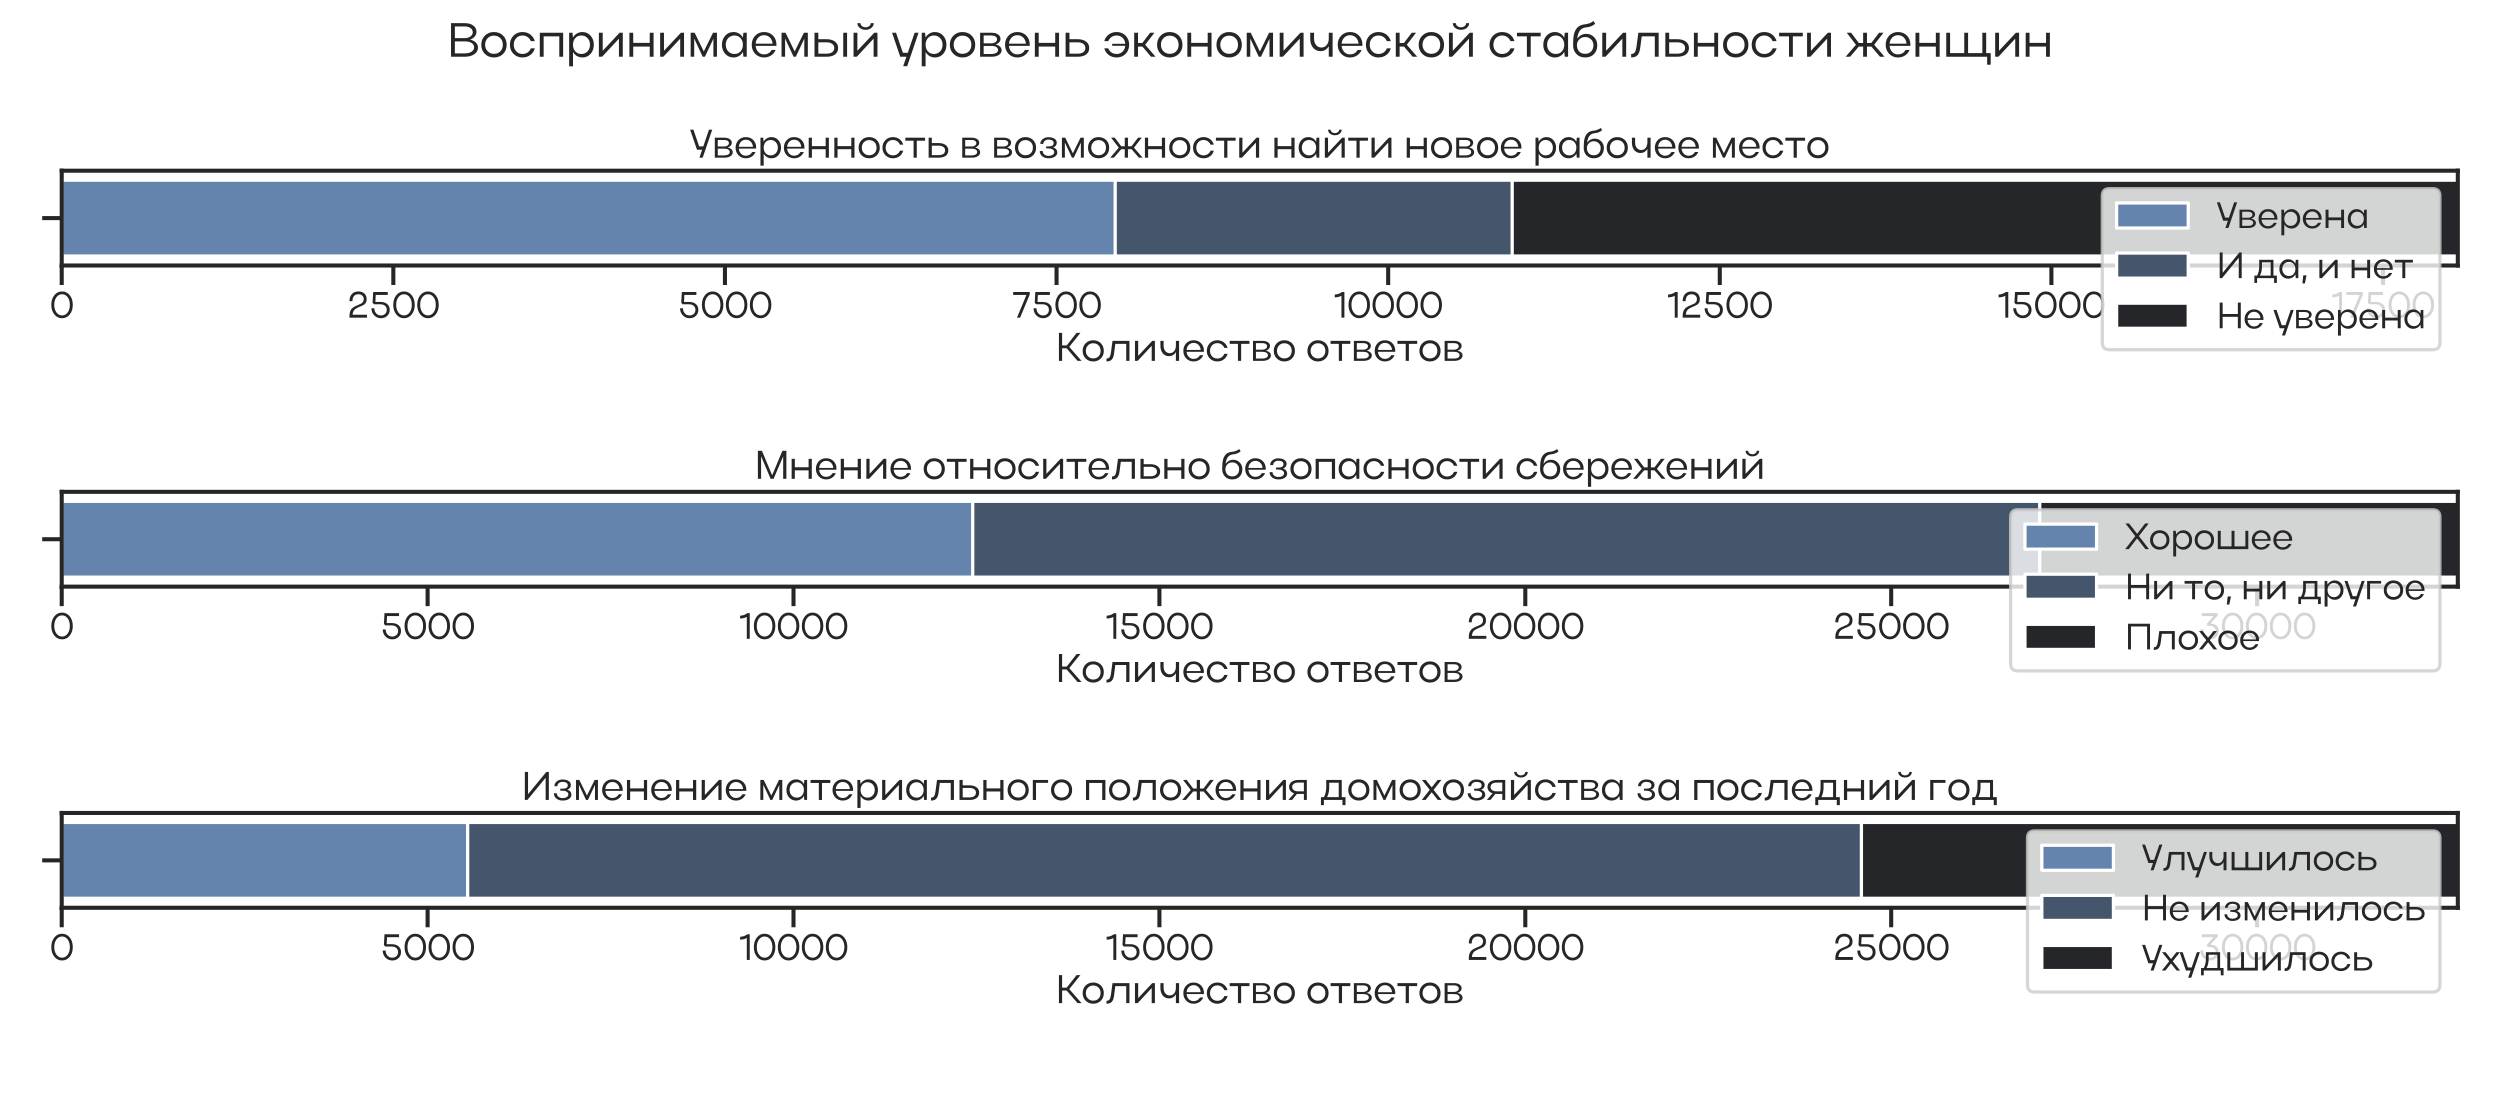 <?xml version="1.0" encoding="utf-8" standalone="no"?>
<!DOCTYPE svg PUBLIC "-//W3C//DTD SVG 1.1//EN"
  "http://www.w3.org/Graphics/SVG/1.1/DTD/svg11.dtd">
<svg xmlns:xlink="http://www.w3.org/1999/xlink" width="1152pt" height="504pt" viewBox="0 0 1152 504" xmlns="http://www.w3.org/2000/svg" version="1.1">
 <defs>
  <style type="text/css">*{stroke-linejoin: round; stroke-linecap: butt}</style>
 </defs>
 <g id="figure_1">
  <g id="patch_1">
   <path d="M 0 504 
L 1152 504 
L 1152 0 
L 0 0 
z
" style="fill: #ffffff"/>
  </g>
  <g id="axes_1">
   <g id="patch_2">
    <path d="M 28.44 122.333 
L 1132.56 122.333 
L 1132.56 78.665 
L 28.44 78.665 
z
" style="fill: #ffffff"/>
   </g>
   <g id="matplotlib.axis_1">
    <g id="xtick_1">
     <g id="line2d_1">
      <defs>
       <path id="m70733edd16" d="M 0 0 
L 0 9 
" style="stroke: #262626; stroke-width: 1.875"/>
      </defs>
      <g>
       <use xlink:href="#m70733edd16" x="28.44" y="122.333" style="fill: #262626; stroke: #262626; stroke-width: 1.875"/>
      </g>
     </g>
     <g id="text_1">
      <!-- 0 -->
      <g style="fill: #262626" transform="translate(22.913 146.383) scale(0.165 -0.165)">
       <defs>
        <path id="Actay-Regular-30" d="M 275 2234 
Q 275 3245 803 3910 
Q 1331 4576 2144 4576 
Q 2963 4576 3494 3923 
Q 4026 3270 4026 2234 
Q 4026 1210 3494 557 
Q 2963 -96 2144 -96 
Q 1338 -96 806 569 
Q 275 1235 275 2234 
z
M 787 2240 
Q 787 1440 1171 915 
Q 1555 390 2150 390 
Q 2746 390 3130 912 
Q 3514 1434 3514 2240 
Q 3514 3053 3133 3571 
Q 2752 4090 2150 4090 
Q 1549 4090 1168 3568 
Q 787 3046 787 2240 
z
" transform="scale(0.016)"/>
       </defs>
       <use xlink:href="#Actay-Regular-30"/>
      </g>
     </g>
    </g>
    <g id="xtick_2">
     <g id="line2d_2">
      <g>
       <use xlink:href="#m70733edd16" x="181.247" y="122.333" style="fill: #262626; stroke: #262626; stroke-width: 1.875"/>
      </g>
     </g>
     <g id="text_2">
      <!-- 2500 -->
      <g style="fill: #262626" transform="translate(159.904 146.383) scale(0.165 -0.165)">
       <defs>
        <path id="Actay-Regular-32" d="M 1971 4576 
Q 2637 4576 3033 4211 
Q 3430 3846 3430 3200 
Q 3430 2867 3299 2633 
Q 3168 2400 2957 2262 
Q 2746 2125 2486 2019 
Q 2227 1914 1968 1802 
Q 1709 1690 1491 1542 
Q 1274 1395 1130 1132 
Q 986 870 973 512 
L 3488 512 
L 3488 0 
L 429 0 
L 429 339 
Q 429 806 566 1145 
Q 704 1485 925 1670 
Q 1146 1856 1411 1990 
Q 1677 2125 1939 2224 
Q 2202 2323 2422 2435 
Q 2643 2547 2780 2745 
Q 2918 2944 2918 3226 
Q 2918 3629 2659 3859 
Q 2400 4090 1971 4090 
Q 1485 4090 1213 3776 
Q 941 3462 941 2874 
L 429 2874 
Q 429 3667 848 4121 
Q 1267 4576 1971 4576 
z
" transform="scale(0.016)"/>
        <path id="Actay-Regular-35" d="M 2086 -96 
Q 1395 -96 912 406 
Q 429 909 429 1638 
L 941 1638 
Q 941 1094 1267 742 
Q 1594 390 2086 390 
Q 2541 390 2825 662 
Q 3110 934 3110 1370 
Q 3110 1818 2803 2077 
Q 2496 2336 1971 2336 
L 870 2336 
L 634 2605 
L 736 4480 
L 3277 4480 
L 3277 3968 
L 1184 3968 
L 1120 2746 
L 2022 2746 
Q 2758 2746 3190 2371 
Q 3622 1997 3622 1370 
Q 3622 736 3187 320 
Q 2752 -96 2086 -96 
z
" transform="scale(0.016)"/>
       </defs>
       <use xlink:href="#Actay-Regular-32"/>
       <use xlink:href="#Actay-Regular-35" x="61.3"/>
       <use xlink:href="#Actay-Regular-30" x="124.7"/>
       <use xlink:href="#Actay-Regular-30" x="191.7"/>
      </g>
     </g>
    </g>
    <g id="xtick_3">
     <g id="line2d_3">
      <g>
       <use xlink:href="#m70733edd16" x="334.053" y="122.333" style="fill: #262626; stroke: #262626; stroke-width: 1.875"/>
      </g>
     </g>
     <g id="text_3">
      <!-- 5000 -->
      <g style="fill: #262626" transform="translate(312.24 146.383) scale(0.165 -0.165)">
       <use xlink:href="#Actay-Regular-35"/>
       <use xlink:href="#Actay-Regular-30" x="63.4"/>
       <use xlink:href="#Actay-Regular-30" x="130.4"/>
       <use xlink:href="#Actay-Regular-30" x="197.4"/>
      </g>
     </g>
    </g>
    <g id="xtick_4">
     <g id="line2d_4">
      <g>
       <use xlink:href="#m70733edd16" x="486.86" y="122.333" style="fill: #262626; stroke: #262626; stroke-width: 1.875"/>
      </g>
     </g>
     <g id="text_4">
      <!-- 7500 -->
      <g style="fill: #262626" transform="translate(466.02 146.383) scale(0.165 -0.165)">
       <defs>
        <path id="Actay-Regular-37" d="M 2637 3968 
L 320 3968 
L 320 4480 
L 3213 4480 
L 3213 4051 
L 1530 0 
L 986 0 
L 2637 3968 
z
" transform="scale(0.016)"/>
       </defs>
       <use xlink:href="#Actay-Regular-37"/>
       <use xlink:href="#Actay-Regular-35" x="55.2"/>
       <use xlink:href="#Actay-Regular-30" x="118.6"/>
       <use xlink:href="#Actay-Regular-30" x="185.6"/>
      </g>
     </g>
    </g>
    <g id="xtick_5">
     <g id="line2d_5">
      <g>
       <use xlink:href="#m70733edd16" x="639.667" y="122.333" style="fill: #262626; stroke: #262626; stroke-width: 1.875"/>
      </g>
     </g>
     <g id="text_5">
      <!-- 10000 -->
      <g style="fill: #262626" transform="translate(614.446 146.383) scale(0.165 -0.165)">
       <defs>
        <path id="Actay-Regular-31" d="M 230 3539 
L 230 4038 
Q 941 4058 1491 4480 
L 1914 4480 
L 1914 0 
L 1402 0 
L 1402 3821 
Q 928 3558 230 3539 
z
" transform="scale(0.016)"/>
       </defs>
       <use xlink:href="#Actay-Regular-31"/>
       <use xlink:href="#Actay-Regular-30" x="37.7"/>
       <use xlink:href="#Actay-Regular-30" x="104.7"/>
       <use xlink:href="#Actay-Regular-30" x="171.7"/>
       <use xlink:href="#Actay-Regular-30" x="238.7"/>
      </g>
     </g>
    </g>
    <g id="xtick_6">
     <g id="line2d_6">
      <g>
       <use xlink:href="#m70733edd16" x="792.473" y="122.333" style="fill: #262626; stroke: #262626; stroke-width: 1.875"/>
      </g>
     </g>
     <g id="text_6">
      <!-- 12500 -->
      <g style="fill: #262626" transform="translate(768.02 146.383) scale(0.165 -0.165)">
       <use xlink:href="#Actay-Regular-31"/>
       <use xlink:href="#Actay-Regular-32" x="37.7"/>
       <use xlink:href="#Actay-Regular-35" x="99"/>
       <use xlink:href="#Actay-Regular-30" x="162.4"/>
       <use xlink:href="#Actay-Regular-30" x="229.4"/>
      </g>
     </g>
    </g>
    <g id="xtick_7">
     <g id="line2d_7">
      <g>
       <use xlink:href="#m70733edd16" x="945.28" y="122.333" style="fill: #262626; stroke: #262626; stroke-width: 1.875"/>
      </g>
     </g>
     <g id="text_7">
      <!-- 15000 -->
      <g style="fill: #262626" transform="translate(920.356 146.383) scale(0.165 -0.165)">
       <use xlink:href="#Actay-Regular-31"/>
       <use xlink:href="#Actay-Regular-35" x="37.7"/>
       <use xlink:href="#Actay-Regular-30" x="101.1"/>
       <use xlink:href="#Actay-Regular-30" x="168.1"/>
       <use xlink:href="#Actay-Regular-30" x="235.1"/>
      </g>
     </g>
    </g>
    <g id="xtick_8">
     <g id="line2d_8">
      <g>
       <use xlink:href="#m70733edd16" x="1098.087" y="122.333" style="fill: #262626; stroke: #262626; stroke-width: 1.875"/>
      </g>
     </g>
     <g id="text_8">
      <!-- 17500 -->
      <g style="fill: #262626" transform="translate(1074.136 146.383) scale(0.165 -0.165)">
       <use xlink:href="#Actay-Regular-31"/>
       <use xlink:href="#Actay-Regular-37" x="37.7"/>
       <use xlink:href="#Actay-Regular-35" x="92.9"/>
       <use xlink:href="#Actay-Regular-30" x="156.3"/>
       <use xlink:href="#Actay-Regular-30" x="223.3"/>
      </g>
     </g>
    </g>
    <g id="text_9">
     <!-- Количество ответов -->
     <g style="fill: #262626" transform="translate(486.532 166.283) scale(0.18 -0.18)">
      <defs>
       <path id="Actay-Regular-41a" d="M 1005 2010 
L 1005 0 
L 493 0 
L 493 4480 
L 1005 4480 
L 1005 2470 
L 1734 2470 
L 3322 4480 
L 3936 4480 
L 2144 2240 
L 4109 0 
L 3475 0 
L 1728 2010 
L 1005 2010 
z
" transform="scale(0.016)"/>
       <path id="Actay-Regular-43e" d="M 275 1594 
Q 275 2330 755 2813 
Q 1235 3296 1958 3296 
Q 2701 3296 3181 2822 
Q 3661 2349 3661 1594 
Q 3661 851 3181 377 
Q 2701 -96 1958 -96 
Q 1235 -96 755 387 
Q 275 870 275 1594 
z
M 787 1600 
Q 787 1082 1123 736 
Q 1459 390 1958 390 
Q 2490 390 2819 723 
Q 3149 1056 3149 1600 
Q 3149 2144 2819 2480 
Q 2490 2816 1958 2816 
Q 1453 2816 1120 2470 
Q 787 2125 787 1600 
z
" transform="scale(0.016)"/>
       <path id="Actay-Regular-43b" d="M 986 1338 
L 1235 3200 
L 3942 3200 
L 3942 0 
L 3430 0 
L 3430 2720 
L 1683 2720 
L 1498 1299 
Q 1414 538 1132 221 
Q 851 -96 275 -96 
L 275 371 
Q 602 371 758 588 
Q 915 806 986 1338 
z
" transform="scale(0.016)"/>
       <path id="Actay-Regular-438" d="M 3680 0 
L 3168 0 
L 3168 2413 
L 922 0 
L 493 0 
L 493 3200 
L 1005 3200 
L 1005 800 
L 3258 3200 
L 3680 3200 
L 3680 0 
z
" transform="scale(0.016)"/>
       <path id="Actay-Regular-447" d="M 2970 2432 
L 2970 3200 
L 3482 3200 
L 3482 0 
L 2970 0 
L 2970 1408 
Q 2586 749 1869 749 
Q 1254 749 873 1209 
Q 493 1670 493 2432 
L 493 3200 
L 1005 3200 
L 1005 2432 
Q 1005 1894 1277 1561 
Q 1549 1229 1990 1229 
Q 2419 1229 2694 1565 
Q 2970 1901 2970 2432 
z
" transform="scale(0.016)"/>
       <path id="Actay-Regular-435" d="M 3565 1453 
L 794 1453 
Q 838 954 1148 634 
Q 1459 314 1914 314 
Q 2592 314 2938 909 
L 3462 909 
Q 3264 442 2854 173 
Q 2445 -96 1914 -96 
Q 1210 -96 742 387 
Q 275 870 275 1594 
Q 275 2330 739 2813 
Q 1203 3296 1914 3296 
Q 2643 3296 3107 2822 
Q 3571 2349 3571 1594 
Q 3571 1574 3568 1526 
Q 3565 1478 3565 1453 
z
M 794 1747 
L 3053 1747 
Q 3008 2253 2697 2563 
Q 2387 2874 1914 2874 
Q 1459 2874 1148 2560 
Q 838 2246 794 1747 
z
" transform="scale(0.016)"/>
       <path id="Actay-Regular-441" d="M 1116 2483 
Q 787 2131 787 1600 
Q 787 1069 1116 720 
Q 1446 371 1952 371 
Q 2349 371 2646 576 
Q 2944 781 3072 1126 
L 3603 1126 
Q 3443 570 3001 237 
Q 2560 -96 1952 -96 
Q 1235 -96 755 387 
Q 275 870 275 1594 
Q 275 2330 752 2813 
Q 1229 3296 1952 3296 
Q 2554 3296 2995 2966 
Q 3437 2637 3597 2080 
L 3066 2080 
Q 2931 2419 2633 2627 
Q 2336 2835 1952 2835 
Q 1446 2835 1116 2483 
z
" transform="scale(0.016)"/>
       <path id="Actay-Regular-442" d="M 1485 0 
L 1485 2720 
L 166 2720 
L 166 3200 
L 3322 3200 
L 3322 2720 
L 1997 2720 
L 1997 0 
L 1485 0 
z
" transform="scale(0.016)"/>
       <path id="Actay-Regular-432" d="M 493 0 
L 493 3200 
L 2016 3200 
Q 2554 3200 2883 2973 
Q 3213 2746 3213 2381 
Q 3213 2131 3037 1932 
Q 2861 1734 2566 1632 
Q 2938 1549 3149 1350 
Q 3360 1152 3360 864 
Q 3360 480 2989 240 
Q 2618 0 2016 0 
L 493 0 
z
M 2752 2323 
Q 2752 2560 2550 2697 
Q 2349 2835 2016 2835 
L 966 2835 
L 966 1792 
L 2016 1792 
Q 2323 1792 2537 1945 
Q 2752 2099 2752 2323 
z
M 2886 902 
Q 2886 1152 2652 1299 
Q 2419 1446 2016 1446 
L 966 1446 
L 966 371 
L 2016 371 
Q 2413 371 2649 515 
Q 2886 659 2886 902 
z
" transform="scale(0.016)"/>
       <path id="Actay-Regular-20" transform="scale(0.016)"/>
      </defs>
      <use xlink:href="#Actay-Regular-41a"/>
      <use xlink:href="#Actay-Regular-43e" x="64.2"/>
      <use xlink:href="#Actay-Regular-43b" x="125.3"/>
      <use xlink:href="#Actay-Regular-438" x="194.7"/>
      <use xlink:href="#Actay-Regular-447" x="259.8"/>
      <use xlink:href="#Actay-Regular-435" x="322"/>
      <use xlink:href="#Actay-Regular-441" x="382.1"/>
      <use xlink:href="#Actay-Regular-442" x="442.4"/>
      <use xlink:href="#Actay-Regular-432" x="496.8"/>
      <use xlink:href="#Actay-Regular-43e" x="553.5"/>
      <use xlink:href="#Actay-Regular-20" x="614.6"/>
      <use xlink:href="#Actay-Regular-43e" x="639.6"/>
      <use xlink:href="#Actay-Regular-442" x="700.7"/>
      <use xlink:href="#Actay-Regular-432" x="755.1"/>
      <use xlink:href="#Actay-Regular-435" x="811.8"/>
      <use xlink:href="#Actay-Regular-442" x="871.9"/>
      <use xlink:href="#Actay-Regular-43e" x="926.3"/>
      <use xlink:href="#Actay-Regular-432" x="987.4"/>
     </g>
    </g>
   </g>
   <g id="matplotlib.axis_2">
    <g id="ytick_1">
     <g id="line2d_9">
      <defs>
       <path id="m40ba78c144" d="M 0 0 
L -9 0 
" style="stroke: #262626; stroke-width: 1.875"/>
      </defs>
      <g>
       <use xlink:href="#m40ba78c144" x="28.44" y="100.499" style="fill: #262626; stroke: #262626; stroke-width: 1.875"/>
      </g>
     </g>
    </g>
   </g>
   <g id="patch_3">
    <path d="M 28.44 83.032 
L 1132.56 83.032 
L 1132.56 117.966 
L 28.44 117.966 
z
" clip-path="url(#p8e78495fcd)" style="fill: #252629; stroke: #ffffff; stroke-width: 1.5; stroke-linejoin: miter"/>
   </g>
   <g id="patch_4">
    <path d="M 28.44 100.499 
L 28.44 100.499 
L 28.44 100.499 
L 28.44 100.499 
z
" clip-path="url(#p8e78495fcd)" style="fill: #252629; stroke: #ffffff; stroke-width: 1.5; stroke-linejoin: miter"/>
   </g>
   <g id="patch_5">
    <path d="M 28.44 83.032 
L 696.816 83.032 
L 696.816 117.966 
L 28.44 117.966 
z
" clip-path="url(#p8e78495fcd)" style="fill: #45556b; stroke: #ffffff; stroke-width: 1.5; stroke-linejoin: miter"/>
   </g>
   <g id="patch_6">
    <path d="M 28.44 100.499 
L 28.44 100.499 
L 28.44 100.499 
L 28.44 100.499 
z
" clip-path="url(#p8e78495fcd)" style="fill: #45556b; stroke: #ffffff; stroke-width: 1.5; stroke-linejoin: miter"/>
   </g>
   <g id="patch_7">
    <path d="M 28.44 83.032 
L 513.876 83.032 
L 513.876 117.966 
L 28.44 117.966 
z
" clip-path="url(#p8e78495fcd)" style="fill: #6584ad; stroke: #ffffff; stroke-width: 1.5; stroke-linejoin: miter"/>
   </g>
   <g id="patch_8">
    <path d="M 28.44 100.499 
L 28.44 100.499 
L 28.44 100.499 
L 28.44 100.499 
z
" clip-path="url(#p8e78495fcd)" style="fill: #6584ad; stroke: #ffffff; stroke-width: 1.5; stroke-linejoin: miter"/>
   </g>
   <g id="line2d_10">
    <path clip-path="url(#p8e78495fcd)" style="fill: none; stroke: #424242; stroke-width: 3.375; stroke-linecap: round"/>
   </g>
   <g id="line2d_11">
    <path clip-path="url(#p8e78495fcd)" style="fill: none; stroke: #424242; stroke-width: 3.375; stroke-linecap: round"/>
   </g>
   <g id="line2d_12">
    <path clip-path="url(#p8e78495fcd)" style="fill: none; stroke: #424242; stroke-width: 3.375; stroke-linecap: round"/>
   </g>
   <g id="patch_9">
    <path d="M 28.44 122.333 
L 28.44 78.665 
" style="fill: none; stroke: #262626; stroke-width: 1.875; stroke-linejoin: miter; stroke-linecap: square"/>
   </g>
   <g id="patch_10">
    <path d="M 1132.56 122.333 
L 1132.56 78.665 
" style="fill: none; stroke: #262626; stroke-width: 1.875; stroke-linejoin: miter; stroke-linecap: square"/>
   </g>
   <g id="patch_11">
    <path d="M 28.44 122.333 
L 1132.56 122.333 
" style="fill: none; stroke: #262626; stroke-width: 1.875; stroke-linejoin: miter; stroke-linecap: square"/>
   </g>
   <g id="patch_12">
    <path d="M 28.44 78.665 
L 1132.56 78.665 
" style="fill: none; stroke: #262626; stroke-width: 1.875; stroke-linejoin: miter; stroke-linecap: square"/>
   </g>
   <g id="text_10">
    <!-- Уверенность в возможности найти новое рабочее место -->
    <g style="fill: #262626" transform="translate(318.008 72.665) scale(0.18 -0.18)">
     <defs>
      <path id="Actay-Regular-423" d="M 2010 0 
L 1485 0 
L 1920 1274 
L 1101 1274 
L 0 4480 
L 531 4480 
L 1440 1811 
L 2106 1811 
L 3014 4480 
L 3539 4480 
L 2010 0 
z
" transform="scale(0.016)"/>
      <path id="Actay-Regular-440" d="M 499 3200 
L 941 3200 
L 1005 2566 
Q 1210 2912 1539 3104 
Q 1869 3296 2266 3296 
Q 2918 3296 3353 2813 
Q 3789 2330 3789 1606 
Q 3789 870 3357 387 
Q 2925 -96 2266 -96 
Q 1869 -96 1539 96 
Q 1210 288 1011 634 
L 1011 -1280 
L 499 -1280 
L 499 3200 
z
M 2950 716 
Q 3277 1062 3277 1600 
Q 3277 2138 2950 2486 
Q 2624 2835 2131 2835 
Q 1632 2835 1321 2492 
Q 1011 2150 1011 1600 
Q 1011 1056 1324 713 
Q 1638 371 2131 371 
Q 2624 371 2950 716 
z
" transform="scale(0.016)"/>
      <path id="Actay-Regular-43d" d="M 493 0 
L 493 3200 
L 1005 3200 
L 1005 1850 
L 3206 1850 
L 3206 3200 
L 3718 3200 
L 3718 0 
L 3206 0 
L 3206 1357 
L 1005 1357 
L 1005 0 
L 493 0 
z
" transform="scale(0.016)"/>
      <path id="Actay-Regular-44c" d="M 493 3200 
L 1005 3200 
L 1005 2342 
L 2074 2342 
Q 2797 2342 3219 2025 
Q 3642 1709 3642 1171 
Q 3642 608 3235 304 
Q 2829 0 2074 0 
L 493 0 
L 493 3200 
z
M 3130 1171 
Q 3130 1523 2845 1724 
Q 2560 1926 2074 1926 
L 1005 1926 
L 1005 410 
L 2074 410 
Q 2579 410 2854 608 
Q 3130 806 3130 1171 
z
" transform="scale(0.016)"/>
      <path id="Actay-Regular-437" d="M 1830 -96 
Q 1229 -96 829 230 
Q 429 557 429 1075 
L 902 1075 
Q 902 723 1168 508 
Q 1434 294 1830 294 
Q 2240 294 2493 457 
Q 2746 621 2746 889 
Q 2746 1158 2483 1321 
Q 2221 1485 1786 1485 
L 1453 1485 
L 1453 1805 
L 1786 1805 
Q 2234 1805 2445 1936 
Q 2656 2067 2656 2355 
Q 2656 2611 2432 2755 
Q 2208 2899 1818 2899 
Q 1466 2899 1229 2697 
Q 992 2496 992 2202 
L 518 2202 
Q 518 2656 892 2966 
Q 1267 3277 1811 3277 
Q 2419 3277 2784 3037 
Q 3149 2797 3149 2406 
Q 3149 1843 2579 1651 
Q 3238 1421 3238 838 
Q 3238 422 2848 163 
Q 2458 -96 1830 -96 
z
" transform="scale(0.016)"/>
      <path id="Actay-Regular-43c" d="M 966 2432 
L 966 0 
L 493 0 
L 493 3200 
L 1024 3200 
L 2246 704 
L 3475 3200 
L 4000 3200 
L 4000 0 
L 3526 0 
L 3526 2406 
L 2394 0 
L 2099 0 
L 966 2432 
z
" transform="scale(0.016)"/>
      <path id="Actay-Regular-436" d="M 3808 1600 
L 5190 0 
L 4589 0 
L 3430 1357 
L 2848 1357 
L 2848 0 
L 2336 0 
L 2336 1357 
L 1760 1357 
L 595 0 
L 0 0 
L 1382 1600 
L 147 3200 
L 730 3200 
L 1766 1830 
L 2336 1830 
L 2336 3200 
L 2848 3200 
L 2848 1830 
L 3418 1830 
L 4461 3200 
L 5050 3200 
L 3808 1600 
z
" transform="scale(0.016)"/>
      <path id="Actay-Regular-430" d="M 3578 0 
L 3136 0 
L 3072 659 
Q 2880 301 2547 102 
Q 2214 -96 1811 -96 
Q 1152 -96 710 387 
Q 269 870 269 1594 
Q 269 2323 710 2809 
Q 1152 3296 1811 3296 
Q 2214 3296 2544 3097 
Q 2874 2899 3066 2541 
L 3136 3200 
L 3578 3200 
L 3578 0 
z
M 781 1600 
Q 781 1069 1110 720 
Q 1440 371 1946 371 
Q 2438 371 2752 713 
Q 3066 1056 3066 1600 
Q 3066 2144 2752 2489 
Q 2438 2835 1946 2835 
Q 1434 2835 1107 2489 
Q 781 2144 781 1600 
z
" transform="scale(0.016)"/>
      <path id="Actay-Regular-439" d="M 2099 3590 
Q 1658 3590 1331 3840 
Q 1005 4090 1005 4480 
L 1414 4480 
Q 1414 4256 1612 4093 
Q 1811 3930 2099 3930 
Q 2387 3930 2585 4090 
Q 2784 4250 2784 4480 
L 3187 4480 
Q 3187 4109 2876 3849 
Q 2566 3590 2099 3590 
z
M 3680 0 
L 3168 0 
L 3168 2413 
L 922 0 
L 493 0 
L 493 3200 
L 1005 3200 
L 1005 800 
L 3258 3200 
L 3680 3200 
L 3680 0 
z
" transform="scale(0.016)"/>
      <path id="Actay-Regular-431" d="M 275 1555 
Q 275 2528 400 3033 
Q 525 3539 826 3866 
Q 1030 4090 1308 4198 
Q 1587 4307 1836 4323 
Q 2086 4339 2409 4444 
Q 2733 4550 2995 4762 
L 3226 4397 
Q 2950 4166 2643 4054 
Q 2336 3942 2115 3929 
Q 1894 3917 1651 3830 
Q 1408 3744 1242 3558 
Q 902 3174 826 2394 
Q 1018 2694 1328 2873 
Q 1638 3053 2010 3053 
Q 2650 3053 3075 2617 
Q 3501 2182 3501 1555 
Q 3501 813 3065 358 
Q 2630 -96 1882 -96 
Q 1152 -96 713 374 
Q 275 845 275 1555 
z
M 1882 390 
Q 2406 390 2697 716 
Q 2989 1043 2989 1555 
Q 2989 2003 2675 2316 
Q 2362 2630 1882 2630 
Q 1408 2630 1097 2310 
Q 787 1990 787 1555 
Q 787 1043 1075 716 
Q 1363 390 1882 390 
z
" transform="scale(0.016)"/>
     </defs>
     <use xlink:href="#Actay-Regular-423"/>
     <use xlink:href="#Actay-Regular-432" x="55.3"/>
     <use xlink:href="#Actay-Regular-435" x="112"/>
     <use xlink:href="#Actay-Regular-440" x="172.1"/>
     <use xlink:href="#Actay-Regular-435" x="235.6"/>
     <use xlink:href="#Actay-Regular-43d" x="295.7"/>
     <use xlink:href="#Actay-Regular-43d" x="361.3"/>
     <use xlink:href="#Actay-Regular-43e" x="426.9"/>
     <use xlink:href="#Actay-Regular-441" x="488"/>
     <use xlink:href="#Actay-Regular-442" x="548.3"/>
     <use xlink:href="#Actay-Regular-44c" x="602.7"/>
     <use xlink:href="#Actay-Regular-20" x="663.7"/>
     <use xlink:href="#Actay-Regular-432" x="688.7"/>
     <use xlink:href="#Actay-Regular-20" x="745.4"/>
     <use xlink:href="#Actay-Regular-432" x="770.4"/>
     <use xlink:href="#Actay-Regular-43e" x="827.1"/>
     <use xlink:href="#Actay-Regular-437" x="888.2"/>
     <use xlink:href="#Actay-Regular-43c" x="943.9"/>
     <use xlink:href="#Actay-Regular-43e" x="1014.2"/>
     <use xlink:href="#Actay-Regular-436" x="1075.3"/>
     <use xlink:href="#Actay-Regular-43d" x="1156.4"/>
     <use xlink:href="#Actay-Regular-43e" x="1222"/>
     <use xlink:href="#Actay-Regular-441" x="1283.1"/>
     <use xlink:href="#Actay-Regular-442" x="1343.4"/>
     <use xlink:href="#Actay-Regular-438" x="1397.8"/>
     <use xlink:href="#Actay-Regular-20" x="1462.9"/>
     <use xlink:href="#Actay-Regular-43d" x="1487.9"/>
     <use xlink:href="#Actay-Regular-430" x="1553.5"/>
     <use xlink:href="#Actay-Regular-439" x="1617"/>
     <use xlink:href="#Actay-Regular-442" x="1682.1"/>
     <use xlink:href="#Actay-Regular-438" x="1736.5"/>
     <use xlink:href="#Actay-Regular-20" x="1801.6"/>
     <use xlink:href="#Actay-Regular-43d" x="1826.6"/>
     <use xlink:href="#Actay-Regular-43e" x="1892.2"/>
     <use xlink:href="#Actay-Regular-432" x="1953.3"/>
     <use xlink:href="#Actay-Regular-43e" x="2010"/>
     <use xlink:href="#Actay-Regular-435" x="2071.1"/>
     <use xlink:href="#Actay-Regular-20" x="2131.2"/>
     <use xlink:href="#Actay-Regular-440" x="2156.2"/>
     <use xlink:href="#Actay-Regular-430" x="2219.7"/>
     <use xlink:href="#Actay-Regular-431" x="2283.2"/>
     <use xlink:href="#Actay-Regular-43e" x="2342"/>
     <use xlink:href="#Actay-Regular-447" x="2403.1"/>
     <use xlink:href="#Actay-Regular-435" x="2465.3"/>
     <use xlink:href="#Actay-Regular-435" x="2525.4"/>
     <use xlink:href="#Actay-Regular-20" x="2585.5"/>
     <use xlink:href="#Actay-Regular-43c" x="2610.5"/>
     <use xlink:href="#Actay-Regular-435" x="2680.8"/>
     <use xlink:href="#Actay-Regular-441" x="2740.9"/>
     <use xlink:href="#Actay-Regular-442" x="2801.2"/>
     <use xlink:href="#Actay-Regular-43e" x="2855.6"/>
    </g>
   </g>
   <g id="legend_1">
    <g id="patch_13">
     <path d="M 972.036 161.165 
L 1121.01 161.165 
Q 1124.31 161.165 1124.31 157.865 
L 1124.31 90.215 
Q 1124.31 86.915 1121.01 86.915 
L 972.036 86.915 
Q 968.736 86.915 968.736 90.215 
L 968.736 157.865 
Q 968.736 161.165 972.036 161.165 
z
" style="fill: #ffffff; opacity: 0.8; stroke: #cccccc; stroke-width: 1.5; stroke-linejoin: miter"/>
    </g>
    <g id="patch_14">
     <path d="M 975.336 105.065 
L 1008.336 105.065 
L 1008.336 93.515 
L 975.336 93.515 
z
" style="fill: #6584ad; stroke: #ffffff; stroke-width: 1.5; stroke-linejoin: miter"/>
    </g>
    <g id="text_11">
     <!-- Уверена -->
     <g style="fill: #262626" transform="translate(1021.536 105.065) scale(0.165 -0.165)">
      <use xlink:href="#Actay-Regular-423"/>
      <use xlink:href="#Actay-Regular-432" x="55.3"/>
      <use xlink:href="#Actay-Regular-435" x="112"/>
      <use xlink:href="#Actay-Regular-440" x="172.1"/>
      <use xlink:href="#Actay-Regular-435" x="235.6"/>
      <use xlink:href="#Actay-Regular-43d" x="295.7"/>
      <use xlink:href="#Actay-Regular-430" x="361.3"/>
     </g>
    </g>
    <g id="patch_15">
     <path d="M 975.336 128.165 
L 1008.336 128.165 
L 1008.336 116.615 
L 975.336 116.615 
z
" style="fill: #45556b; stroke: #ffffff; stroke-width: 1.5; stroke-linejoin: miter"/>
    </g>
    <g id="text_12">
     <!-- И да, и нет -->
     <g style="fill: #262626" transform="translate(1021.536 128.165) scale(0.165 -0.165)">
      <defs>
       <path id="Actay-Regular-418" d="M 4333 0 
L 3821 0 
L 3821 3558 
L 896 0 
L 493 0 
L 493 4480 
L 1005 4480 
L 1005 928 
L 3930 4480 
L 4333 4480 
L 4333 0 
z
" transform="scale(0.016)"/>
       <path id="Actay-Regular-434" d="M 275 448 
L 755 448 
Q 1120 1139 1120 1997 
L 1120 3200 
L 3603 3200 
L 3603 448 
L 4205 448 
L 4205 -832 
L 3718 -832 
L 3718 0 
L 749 0 
L 749 -832 
L 275 -832 
L 275 448 
z
M 1254 448 
L 3123 448 
L 3123 2758 
L 1600 2758 
L 1600 1997 
Q 1600 1133 1254 448 
z
" transform="scale(0.016)"/>
       <path id="Actay-Regular-2c" d="M 320 -915 
L 474 486 
L 1043 486 
L 755 -915 
L 320 -915 
z
" transform="scale(0.016)"/>
      </defs>
      <use xlink:href="#Actay-Regular-418"/>
      <use xlink:href="#Actay-Regular-20" x="75.3"/>
      <use xlink:href="#Actay-Regular-434" x="100.3"/>
      <use xlink:href="#Actay-Regular-430" x="170.2"/>
      <use xlink:href="#Actay-Regular-2c" x="233.7"/>
      <use xlink:href="#Actay-Regular-20" x="253.4"/>
      <use xlink:href="#Actay-Regular-438" x="278.4"/>
      <use xlink:href="#Actay-Regular-20" x="343.5"/>
      <use xlink:href="#Actay-Regular-43d" x="368.5"/>
      <use xlink:href="#Actay-Regular-435" x="434.1"/>
      <use xlink:href="#Actay-Regular-442" x="494.2"/>
     </g>
    </g>
    <g id="patch_16">
     <path d="M 975.336 151.265 
L 1008.336 151.265 
L 1008.336 139.715 
L 975.336 139.715 
z
" style="fill: #252629; stroke: #ffffff; stroke-width: 1.5; stroke-linejoin: miter"/>
    </g>
    <g id="text_13">
     <!-- Не уверена -->
     <g style="fill: #262626" transform="translate(1021.536 151.265) scale(0.165 -0.165)">
      <defs>
       <path id="Actay-Regular-41d" d="M 493 0 
L 493 4480 
L 1005 4480 
L 1005 2490 
L 3661 2490 
L 3661 4480 
L 4173 4480 
L 4173 0 
L 3661 0 
L 3661 1997 
L 1005 1997 
L 1005 0 
L 493 0 
z
" transform="scale(0.016)"/>
       <path id="Actay-Regular-443" d="M 2016 -1261 
L 1478 -1261 
L 1914 0 
L 1088 0 
L 0 3200 
L 525 3200 
L 1440 531 
L 2093 531 
L 3008 3200 
L 3526 3200 
L 2016 -1261 
z
" transform="scale(0.016)"/>
      </defs>
      <use xlink:href="#Actay-Regular-41d"/>
      <use xlink:href="#Actay-Regular-435" x="73"/>
      <use xlink:href="#Actay-Regular-20" x="133.1"/>
      <use xlink:href="#Actay-Regular-443" x="158.1"/>
      <use xlink:href="#Actay-Regular-432" x="213.4"/>
      <use xlink:href="#Actay-Regular-435" x="270.1"/>
      <use xlink:href="#Actay-Regular-440" x="330.2"/>
      <use xlink:href="#Actay-Regular-435" x="393.7"/>
      <use xlink:href="#Actay-Regular-43d" x="453.8"/>
      <use xlink:href="#Actay-Regular-430" x="519.4"/>
     </g>
    </g>
   </g>
  </g>
  <g id="axes_2">
   <g id="patch_17">
    <path d="M 28.44 270.312 
L 1132.56 270.312 
L 1132.56 226.643 
L 28.44 226.643 
z
" style="fill: #ffffff"/>
   </g>
   <g id="matplotlib.axis_3">
    <g id="xtick_9">
     <g id="line2d_13">
      <g>
       <use xlink:href="#m70733edd16" x="28.44" y="270.312" style="fill: #262626; stroke: #262626; stroke-width: 1.875"/>
      </g>
     </g>
     <g id="text_14">
      <!-- 0 -->
      <g style="fill: #262626" transform="translate(22.913 294.362) scale(0.165 -0.165)">
       <use xlink:href="#Actay-Regular-30"/>
      </g>
     </g>
    </g>
    <g id="xtick_10">
     <g id="line2d_14">
      <g>
       <use xlink:href="#m70733edd16" x="197.044" y="270.312" style="fill: #262626; stroke: #262626; stroke-width: 1.875"/>
      </g>
     </g>
     <g id="text_15">
      <!-- 5000 -->
      <g style="fill: #262626" transform="translate(175.23 294.362) scale(0.165 -0.165)">
       <use xlink:href="#Actay-Regular-35"/>
       <use xlink:href="#Actay-Regular-30" x="63.4"/>
       <use xlink:href="#Actay-Regular-30" x="130.4"/>
       <use xlink:href="#Actay-Regular-30" x="197.4"/>
      </g>
     </g>
    </g>
    <g id="xtick_11">
     <g id="line2d_15">
      <g>
       <use xlink:href="#m70733edd16" x="365.648" y="270.312" style="fill: #262626; stroke: #262626; stroke-width: 1.875"/>
      </g>
     </g>
     <g id="text_16">
      <!-- 10000 -->
      <g style="fill: #262626" transform="translate(340.427 294.362) scale(0.165 -0.165)">
       <use xlink:href="#Actay-Regular-31"/>
       <use xlink:href="#Actay-Regular-30" x="37.7"/>
       <use xlink:href="#Actay-Regular-30" x="104.7"/>
       <use xlink:href="#Actay-Regular-30" x="171.7"/>
       <use xlink:href="#Actay-Regular-30" x="238.7"/>
      </g>
     </g>
    </g>
    <g id="xtick_12">
     <g id="line2d_16">
      <g>
       <use xlink:href="#m70733edd16" x="534.252" y="270.312" style="fill: #262626; stroke: #262626; stroke-width: 1.875"/>
      </g>
     </g>
     <g id="text_17">
      <!-- 15000 -->
      <g style="fill: #262626" transform="translate(509.328 294.362) scale(0.165 -0.165)">
       <use xlink:href="#Actay-Regular-31"/>
       <use xlink:href="#Actay-Regular-35" x="37.7"/>
       <use xlink:href="#Actay-Regular-30" x="101.1"/>
       <use xlink:href="#Actay-Regular-30" x="168.1"/>
       <use xlink:href="#Actay-Regular-30" x="235.1"/>
      </g>
     </g>
    </g>
    <g id="xtick_13">
     <g id="line2d_17">
      <g>
       <use xlink:href="#m70733edd16" x="702.856" y="270.312" style="fill: #262626; stroke: #262626; stroke-width: 1.875"/>
      </g>
     </g>
     <g id="text_18">
      <!-- 20000 -->
      <g style="fill: #262626" transform="translate(675.689 294.362) scale(0.165 -0.165)">
       <use xlink:href="#Actay-Regular-32"/>
       <use xlink:href="#Actay-Regular-30" x="61.3"/>
       <use xlink:href="#Actay-Regular-30" x="128.3"/>
       <use xlink:href="#Actay-Regular-30" x="195.3"/>
       <use xlink:href="#Actay-Regular-30" x="262.3"/>
      </g>
     </g>
    </g>
    <g id="xtick_14">
     <g id="line2d_18">
      <g>
       <use xlink:href="#m70733edd16" x="871.46" y="270.312" style="fill: #262626; stroke: #262626; stroke-width: 1.875"/>
      </g>
     </g>
     <g id="text_19">
      <!-- 25000 -->
      <g style="fill: #262626" transform="translate(844.589 294.362) scale(0.165 -0.165)">
       <use xlink:href="#Actay-Regular-32"/>
       <use xlink:href="#Actay-Regular-35" x="61.3"/>
       <use xlink:href="#Actay-Regular-30" x="124.7"/>
       <use xlink:href="#Actay-Regular-30" x="191.7"/>
       <use xlink:href="#Actay-Regular-30" x="258.7"/>
      </g>
     </g>
    </g>
    <g id="xtick_15">
     <g id="line2d_19">
      <g>
       <use xlink:href="#m70733edd16" x="1040.064" y="270.312" style="fill: #262626; stroke: #262626; stroke-width: 1.875"/>
      </g>
     </g>
     <g id="text_20">
      <!-- 30000 -->
      <g style="fill: #262626" transform="translate(1012.79 294.362) scale(0.165 -0.165)">
       <defs>
        <path id="Actay-Regular-33" d="M 2739 3968 
L 672 3968 
L 672 4480 
L 3450 4480 
L 3450 4051 
L 2157 2656 
L 2208 2656 
Q 2822 2656 3228 2317 
Q 3635 1978 3635 1325 
Q 3635 717 3200 310 
Q 2765 -96 2106 -96 
Q 1402 -96 915 413 
Q 429 922 429 1664 
L 941 1664 
Q 941 1120 1270 755 
Q 1600 390 2093 390 
Q 2534 390 2828 656 
Q 3123 922 3123 1318 
Q 3123 1734 2844 1993 
Q 2566 2253 2106 2253 
L 1779 2253 
L 1504 2566 
L 2739 3968 
z
" transform="scale(0.016)"/>
       </defs>
       <use xlink:href="#Actay-Regular-33"/>
       <use xlink:href="#Actay-Regular-30" x="62.6"/>
       <use xlink:href="#Actay-Regular-30" x="129.6"/>
       <use xlink:href="#Actay-Regular-30" x="196.6"/>
       <use xlink:href="#Actay-Regular-30" x="263.6"/>
      </g>
     </g>
    </g>
    <g id="text_21">
     <!-- Количество ответов -->
     <g style="fill: #262626" transform="translate(486.532 314.262) scale(0.18 -0.18)">
      <use xlink:href="#Actay-Regular-41a"/>
      <use xlink:href="#Actay-Regular-43e" x="64.2"/>
      <use xlink:href="#Actay-Regular-43b" x="125.3"/>
      <use xlink:href="#Actay-Regular-438" x="194.7"/>
      <use xlink:href="#Actay-Regular-447" x="259.8"/>
      <use xlink:href="#Actay-Regular-435" x="322"/>
      <use xlink:href="#Actay-Regular-441" x="382.1"/>
      <use xlink:href="#Actay-Regular-442" x="442.4"/>
      <use xlink:href="#Actay-Regular-432" x="496.8"/>
      <use xlink:href="#Actay-Regular-43e" x="553.5"/>
      <use xlink:href="#Actay-Regular-20" x="614.6"/>
      <use xlink:href="#Actay-Regular-43e" x="639.6"/>
      <use xlink:href="#Actay-Regular-442" x="700.7"/>
      <use xlink:href="#Actay-Regular-432" x="755.1"/>
      <use xlink:href="#Actay-Regular-435" x="811.8"/>
      <use xlink:href="#Actay-Regular-442" x="871.9"/>
      <use xlink:href="#Actay-Regular-43e" x="926.3"/>
      <use xlink:href="#Actay-Regular-432" x="987.4"/>
     </g>
     <!--  -->
     <g style="fill: #262626" transform="translate(580.5 332.982) scale(0.18 -0.18)"/>
    </g>
   </g>
   <g id="matplotlib.axis_4">
    <g id="ytick_2">
     <g id="line2d_20">
      <g>
       <use xlink:href="#m40ba78c144" x="28.44" y="248.477" style="fill: #262626; stroke: #262626; stroke-width: 1.875"/>
      </g>
     </g>
    </g>
   </g>
   <g id="patch_18">
    <path d="M 28.44 231.01 
L 1132.56 231.01 
L 1132.56 265.945 
L 28.44 265.945 
z
" clip-path="url(#pc504a59927)" style="fill: #252629; stroke: #ffffff; stroke-width: 1.5; stroke-linejoin: miter"/>
   </g>
   <g id="patch_19">
    <path d="M 28.44 248.477 
L 28.44 248.477 
L 28.44 248.477 
L 28.44 248.477 
z
" clip-path="url(#pc504a59927)" style="fill: #252629; stroke: #ffffff; stroke-width: 1.5; stroke-linejoin: miter"/>
   </g>
   <g id="patch_20">
    <path d="M 28.44 231.01 
L 939.913 231.01 
L 939.913 265.945 
L 28.44 265.945 
z
" clip-path="url(#pc504a59927)" style="fill: #45556b; stroke: #ffffff; stroke-width: 1.5; stroke-linejoin: miter"/>
   </g>
   <g id="patch_21">
    <path d="M 28.44 248.477 
L 28.44 248.477 
L 28.44 248.477 
L 28.44 248.477 
z
" clip-path="url(#pc504a59927)" style="fill: #45556b; stroke: #ffffff; stroke-width: 1.5; stroke-linejoin: miter"/>
   </g>
   <g id="patch_22">
    <path d="M 28.44 231.01 
L 448.23 231.01 
L 448.23 265.945 
L 28.44 265.945 
z
" clip-path="url(#pc504a59927)" style="fill: #6584ad; stroke: #ffffff; stroke-width: 1.5; stroke-linejoin: miter"/>
   </g>
   <g id="patch_23">
    <path d="M 28.44 248.477 
L 28.44 248.477 
L 28.44 248.477 
L 28.44 248.477 
z
" clip-path="url(#pc504a59927)" style="fill: #6584ad; stroke: #ffffff; stroke-width: 1.5; stroke-linejoin: miter"/>
   </g>
   <g id="line2d_21">
    <path clip-path="url(#pc504a59927)" style="fill: none; stroke: #424242; stroke-width: 3.375; stroke-linecap: round"/>
   </g>
   <g id="line2d_22">
    <path clip-path="url(#pc504a59927)" style="fill: none; stroke: #424242; stroke-width: 3.375; stroke-linecap: round"/>
   </g>
   <g id="line2d_23">
    <path clip-path="url(#pc504a59927)" style="fill: none; stroke: #424242; stroke-width: 3.375; stroke-linecap: round"/>
   </g>
   <g id="patch_24">
    <path d="M 28.44 270.312 
L 28.44 226.643 
" style="fill: none; stroke: #262626; stroke-width: 1.875; stroke-linejoin: miter; stroke-linecap: square"/>
   </g>
   <g id="patch_25">
    <path d="M 1132.56 270.312 
L 1132.56 226.643 
" style="fill: none; stroke: #262626; stroke-width: 1.875; stroke-linejoin: miter; stroke-linecap: square"/>
   </g>
   <g id="patch_26">
    <path d="M 28.44 270.312 
L 1132.56 270.312 
" style="fill: none; stroke: #262626; stroke-width: 1.875; stroke-linejoin: miter; stroke-linecap: square"/>
   </g>
   <g id="patch_27">
    <path d="M 28.44 226.643 
L 1132.56 226.643 
" style="fill: none; stroke: #262626; stroke-width: 1.875; stroke-linejoin: miter; stroke-linecap: square"/>
   </g>
   <g id="text_22">
    <!-- Мнение относительно безопасности сбережений -->
    <g style="fill: #262626" transform="translate(347.836 220.643) scale(0.18 -0.18)">
     <defs>
      <path id="Actay-Regular-41c" d="M 998 3610 
L 998 0 
L 486 0 
L 486 4480 
L 1133 4480 
L 2771 563 
L 4403 4480 
L 5043 4480 
L 5043 0 
L 4531 0 
L 4531 3597 
L 3002 0 
L 2534 0 
L 998 3610 
z
" transform="scale(0.016)"/>
      <path id="Actay-Regular-43f" d="M 493 3200 
L 3603 3200 
L 3603 0 
L 3091 0 
L 3091 2720 
L 1005 2720 
L 1005 0 
L 493 0 
L 493 3200 
z
" transform="scale(0.016)"/>
     </defs>
     <use xlink:href="#Actay-Regular-41c"/>
     <use xlink:href="#Actay-Regular-43d" x="86.3"/>
     <use xlink:href="#Actay-Regular-435" x="151.9"/>
     <use xlink:href="#Actay-Regular-43d" x="212"/>
     <use xlink:href="#Actay-Regular-438" x="277.6"/>
     <use xlink:href="#Actay-Regular-435" x="342.7"/>
     <use xlink:href="#Actay-Regular-20" x="402.8"/>
     <use xlink:href="#Actay-Regular-43e" x="427.8"/>
     <use xlink:href="#Actay-Regular-442" x="488.9"/>
     <use xlink:href="#Actay-Regular-43d" x="543.3"/>
     <use xlink:href="#Actay-Regular-43e" x="608.9"/>
     <use xlink:href="#Actay-Regular-441" x="670"/>
     <use xlink:href="#Actay-Regular-438" x="730.3"/>
     <use xlink:href="#Actay-Regular-442" x="795.4"/>
     <use xlink:href="#Actay-Regular-435" x="849.8"/>
     <use xlink:href="#Actay-Regular-43b" x="909.9"/>
     <use xlink:href="#Actay-Regular-44c" x="979.3"/>
     <use xlink:href="#Actay-Regular-43d" x="1040.3"/>
     <use xlink:href="#Actay-Regular-43e" x="1105.9"/>
     <use xlink:href="#Actay-Regular-20" x="1167"/>
     <use xlink:href="#Actay-Regular-431" x="1192"/>
     <use xlink:href="#Actay-Regular-435" x="1250.8"/>
     <use xlink:href="#Actay-Regular-437" x="1310.9"/>
     <use xlink:href="#Actay-Regular-43e" x="1366.6"/>
     <use xlink:href="#Actay-Regular-43f" x="1427.7"/>
     <use xlink:href="#Actay-Regular-430" x="1490.2"/>
     <use xlink:href="#Actay-Regular-441" x="1553.7"/>
     <use xlink:href="#Actay-Regular-43d" x="1614"/>
     <use xlink:href="#Actay-Regular-43e" x="1679.6"/>
     <use xlink:href="#Actay-Regular-441" x="1740.7"/>
     <use xlink:href="#Actay-Regular-442" x="1801"/>
     <use xlink:href="#Actay-Regular-438" x="1855.4"/>
     <use xlink:href="#Actay-Regular-20" x="1920.5"/>
     <use xlink:href="#Actay-Regular-441" x="1945.5"/>
     <use xlink:href="#Actay-Regular-431" x="2005.8"/>
     <use xlink:href="#Actay-Regular-435" x="2064.6"/>
     <use xlink:href="#Actay-Regular-440" x="2124.7"/>
     <use xlink:href="#Actay-Regular-435" x="2188.2"/>
     <use xlink:href="#Actay-Regular-436" x="2248.3"/>
     <use xlink:href="#Actay-Regular-435" x="2329.4"/>
     <use xlink:href="#Actay-Regular-43d" x="2389.5"/>
     <use xlink:href="#Actay-Regular-438" x="2455.1"/>
     <use xlink:href="#Actay-Regular-439" x="2520.2"/>
    </g>
   </g>
   <g id="legend_2">
    <g id="patch_28">
     <path d="M 929.796 309.143 
L 1121.01 309.143 
Q 1124.31 309.143 1124.31 305.843 
L 1124.31 238.193 
Q 1124.31 234.893 1121.01 234.893 
L 929.796 234.893 
Q 926.496 234.893 926.496 238.193 
L 926.496 305.843 
Q 926.496 309.143 929.796 309.143 
z
" style="fill: #ffffff; opacity: 0.8; stroke: #cccccc; stroke-width: 1.5; stroke-linejoin: miter"/>
    </g>
    <g id="patch_29">
     <path d="M 933.096 253.043 
L 966.096 253.043 
L 966.096 241.493 
L 933.096 241.493 
z
" style="fill: #6584ad; stroke: #ffffff; stroke-width: 1.5; stroke-linejoin: miter"/>
    </g>
    <g id="text_23">
     <!-- Хорошее -->
     <g style="fill: #262626" transform="translate(979.296 253.043) scale(0.165 -0.165)">
      <defs>
       <path id="Actay-Regular-425" d="M 2387 2278 
L 4154 0 
L 3520 0 
L 2074 1869 
L 621 0 
L 0 0 
L 1760 2266 
L 45 4480 
L 672 4480 
L 2080 2675 
L 3482 4480 
L 4096 4480 
L 2387 2278 
z
" transform="scale(0.016)"/>
       <path id="Actay-Regular-448" d="M 493 0 
L 493 3200 
L 1005 3200 
L 1005 486 
L 2893 486 
L 2893 3200 
L 3405 3200 
L 3405 486 
L 5306 486 
L 5306 3200 
L 5818 3200 
L 5818 0 
L 493 0 
z
" transform="scale(0.016)"/>
      </defs>
      <use xlink:href="#Actay-Regular-425"/>
      <use xlink:href="#Actay-Regular-43e" x="65"/>
      <use xlink:href="#Actay-Regular-440" x="126.1"/>
      <use xlink:href="#Actay-Regular-43e" x="189.6"/>
      <use xlink:href="#Actay-Regular-448" x="250.7"/>
      <use xlink:href="#Actay-Regular-435" x="349.1"/>
      <use xlink:href="#Actay-Regular-435" x="409.2"/>
     </g>
    </g>
    <g id="patch_30">
     <path d="M 933.096 276.143 
L 966.096 276.143 
L 966.096 264.593 
L 933.096 264.593 
z
" style="fill: #45556b; stroke: #ffffff; stroke-width: 1.5; stroke-linejoin: miter"/>
    </g>
    <g id="text_24">
     <!-- Ни то, ни другое -->
     <g style="fill: #262626" transform="translate(979.296 276.143) scale(0.165 -0.165)">
      <defs>
       <path id="Actay-Regular-433" d="M 493 3200 
L 2938 3200 
L 2938 2739 
L 1005 2739 
L 1005 0 
L 493 0 
L 493 3200 
z
" transform="scale(0.016)"/>
      </defs>
      <use xlink:href="#Actay-Regular-41d"/>
      <use xlink:href="#Actay-Regular-438" x="73"/>
      <use xlink:href="#Actay-Regular-20" x="138.1"/>
      <use xlink:href="#Actay-Regular-442" x="163.1"/>
      <use xlink:href="#Actay-Regular-43e" x="217.5"/>
      <use xlink:href="#Actay-Regular-2c" x="278.6"/>
      <use xlink:href="#Actay-Regular-20" x="298.3"/>
      <use xlink:href="#Actay-Regular-43d" x="323.3"/>
      <use xlink:href="#Actay-Regular-438" x="388.9"/>
      <use xlink:href="#Actay-Regular-20" x="454"/>
      <use xlink:href="#Actay-Regular-434" x="479"/>
      <use xlink:href="#Actay-Regular-440" x="548.9"/>
      <use xlink:href="#Actay-Regular-443" x="612.4"/>
      <use xlink:href="#Actay-Regular-433" x="667.7"/>
      <use xlink:href="#Actay-Regular-43e" x="717.7"/>
      <use xlink:href="#Actay-Regular-435" x="778.8"/>
     </g>
    </g>
    <g id="patch_31">
     <path d="M 933.096 299.243 
L 966.096 299.243 
L 966.096 287.693 
L 933.096 287.693 
z
" style="fill: #252629; stroke: #ffffff; stroke-width: 1.5; stroke-linejoin: miter"/>
    </g>
    <g id="text_25">
     <!-- Плохое -->
     <g style="fill: #262626" transform="translate(979.296 299.243) scale(0.165 -0.165)">
      <defs>
       <path id="Actay-Regular-41f" d="M 493 4480 
L 4333 4480 
L 4333 0 
L 3821 0 
L 3821 4000 
L 1005 4000 
L 1005 0 
L 493 0 
L 493 4480 
z
" transform="scale(0.016)"/>
       <path id="Actay-Regular-445" d="M 1894 1619 
L 3181 0 
L 2573 0 
L 1594 1235 
L 614 0 
L 0 0 
L 1286 1619 
L 26 3200 
L 640 3200 
L 1594 2003 
L 2541 3200 
L 3149 3200 
L 1894 1619 
z
" transform="scale(0.016)"/>
      </defs>
      <use xlink:href="#Actay-Regular-41f"/>
      <use xlink:href="#Actay-Regular-43b" x="75.4"/>
      <use xlink:href="#Actay-Regular-43e" x="144.8"/>
      <use xlink:href="#Actay-Regular-445" x="205.9"/>
      <use xlink:href="#Actay-Regular-43e" x="255.6"/>
      <use xlink:href="#Actay-Regular-435" x="316.7"/>
     </g>
    </g>
   </g>
  </g>
  <g id="axes_3">
   <g id="patch_32">
    <path d="M 28.44 418.29 
L 1132.56 418.29 
L 1132.56 374.622 
L 28.44 374.622 
z
" style="fill: #ffffff"/>
   </g>
   <g id="matplotlib.axis_5">
    <g id="xtick_16">
     <g id="line2d_24">
      <g>
       <use xlink:href="#m70733edd16" x="28.44" y="418.29" style="fill: #262626; stroke: #262626; stroke-width: 1.875"/>
      </g>
     </g>
     <g id="text_26">
      <!-- 0 -->
      <g style="fill: #262626" transform="translate(22.913 442.34) scale(0.165 -0.165)">
       <use xlink:href="#Actay-Regular-30"/>
      </g>
     </g>
    </g>
    <g id="xtick_17">
     <g id="line2d_25">
      <g>
       <use xlink:href="#m70733edd16" x="197.044" y="418.29" style="fill: #262626; stroke: #262626; stroke-width: 1.875"/>
      </g>
     </g>
     <g id="text_27">
      <!-- 5000 -->
      <g style="fill: #262626" transform="translate(175.23 442.34) scale(0.165 -0.165)">
       <use xlink:href="#Actay-Regular-35"/>
       <use xlink:href="#Actay-Regular-30" x="63.4"/>
       <use xlink:href="#Actay-Regular-30" x="130.4"/>
       <use xlink:href="#Actay-Regular-30" x="197.4"/>
      </g>
     </g>
    </g>
    <g id="xtick_18">
     <g id="line2d_26">
      <g>
       <use xlink:href="#m70733edd16" x="365.648" y="418.29" style="fill: #262626; stroke: #262626; stroke-width: 1.875"/>
      </g>
     </g>
     <g id="text_28">
      <!-- 10000 -->
      <g style="fill: #262626" transform="translate(340.427 442.34) scale(0.165 -0.165)">
       <use xlink:href="#Actay-Regular-31"/>
       <use xlink:href="#Actay-Regular-30" x="37.7"/>
       <use xlink:href="#Actay-Regular-30" x="104.7"/>
       <use xlink:href="#Actay-Regular-30" x="171.7"/>
       <use xlink:href="#Actay-Regular-30" x="238.7"/>
      </g>
     </g>
    </g>
    <g id="xtick_19">
     <g id="line2d_27">
      <g>
       <use xlink:href="#m70733edd16" x="534.252" y="418.29" style="fill: #262626; stroke: #262626; stroke-width: 1.875"/>
      </g>
     </g>
     <g id="text_29">
      <!-- 15000 -->
      <g style="fill: #262626" transform="translate(509.328 442.34) scale(0.165 -0.165)">
       <use xlink:href="#Actay-Regular-31"/>
       <use xlink:href="#Actay-Regular-35" x="37.7"/>
       <use xlink:href="#Actay-Regular-30" x="101.1"/>
       <use xlink:href="#Actay-Regular-30" x="168.1"/>
       <use xlink:href="#Actay-Regular-30" x="235.1"/>
      </g>
     </g>
    </g>
    <g id="xtick_20">
     <g id="line2d_28">
      <g>
       <use xlink:href="#m70733edd16" x="702.856" y="418.29" style="fill: #262626; stroke: #262626; stroke-width: 1.875"/>
      </g>
     </g>
     <g id="text_30">
      <!-- 20000 -->
      <g style="fill: #262626" transform="translate(675.689 442.34) scale(0.165 -0.165)">
       <use xlink:href="#Actay-Regular-32"/>
       <use xlink:href="#Actay-Regular-30" x="61.3"/>
       <use xlink:href="#Actay-Regular-30" x="128.3"/>
       <use xlink:href="#Actay-Regular-30" x="195.3"/>
       <use xlink:href="#Actay-Regular-30" x="262.3"/>
      </g>
     </g>
    </g>
    <g id="xtick_21">
     <g id="line2d_29">
      <g>
       <use xlink:href="#m70733edd16" x="871.46" y="418.29" style="fill: #262626; stroke: #262626; stroke-width: 1.875"/>
      </g>
     </g>
     <g id="text_31">
      <!-- 25000 -->
      <g style="fill: #262626" transform="translate(844.589 442.34) scale(0.165 -0.165)">
       <use xlink:href="#Actay-Regular-32"/>
       <use xlink:href="#Actay-Regular-35" x="61.3"/>
       <use xlink:href="#Actay-Regular-30" x="124.7"/>
       <use xlink:href="#Actay-Regular-30" x="191.7"/>
       <use xlink:href="#Actay-Regular-30" x="258.7"/>
      </g>
     </g>
    </g>
    <g id="xtick_22">
     <g id="line2d_30">
      <g>
       <use xlink:href="#m70733edd16" x="1040.064" y="418.29" style="fill: #262626; stroke: #262626; stroke-width: 1.875"/>
      </g>
     </g>
     <g id="text_32">
      <!-- 30000 -->
      <g style="fill: #262626" transform="translate(1012.79 442.34) scale(0.165 -0.165)">
       <use xlink:href="#Actay-Regular-33"/>
       <use xlink:href="#Actay-Regular-30" x="62.6"/>
       <use xlink:href="#Actay-Regular-30" x="129.6"/>
       <use xlink:href="#Actay-Regular-30" x="196.6"/>
       <use xlink:href="#Actay-Regular-30" x="263.6"/>
      </g>
     </g>
    </g>
    <g id="text_33">
     <!-- Количество ответов -->
     <g style="fill: #262626" transform="translate(486.532 462.24) scale(0.18 -0.18)">
      <use xlink:href="#Actay-Regular-41a"/>
      <use xlink:href="#Actay-Regular-43e" x="64.2"/>
      <use xlink:href="#Actay-Regular-43b" x="125.3"/>
      <use xlink:href="#Actay-Regular-438" x="194.7"/>
      <use xlink:href="#Actay-Regular-447" x="259.8"/>
      <use xlink:href="#Actay-Regular-435" x="322"/>
      <use xlink:href="#Actay-Regular-441" x="382.1"/>
      <use xlink:href="#Actay-Regular-442" x="442.4"/>
      <use xlink:href="#Actay-Regular-432" x="496.8"/>
      <use xlink:href="#Actay-Regular-43e" x="553.5"/>
      <use xlink:href="#Actay-Regular-20" x="614.6"/>
      <use xlink:href="#Actay-Regular-43e" x="639.6"/>
      <use xlink:href="#Actay-Regular-442" x="700.7"/>
      <use xlink:href="#Actay-Regular-432" x="755.1"/>
      <use xlink:href="#Actay-Regular-435" x="811.8"/>
      <use xlink:href="#Actay-Regular-442" x="871.9"/>
      <use xlink:href="#Actay-Regular-43e" x="926.3"/>
      <use xlink:href="#Actay-Regular-432" x="987.4"/>
     </g>
     <!--  -->
     <g style="fill: #262626" transform="translate(580.5 480.96) scale(0.18 -0.18)"/>
    </g>
   </g>
   <g id="matplotlib.axis_6">
    <g id="ytick_3">
     <g id="line2d_31">
      <g>
       <use xlink:href="#m40ba78c144" x="28.44" y="396.456" style="fill: #262626; stroke: #262626; stroke-width: 1.875"/>
      </g>
     </g>
    </g>
   </g>
   <g id="patch_33">
    <path d="M 28.44 378.988 
L 1188.739 378.988 
L 1188.739 413.923 
L 28.44 413.923 
z
" clip-path="url(#p7968a022db)" style="fill: #252629; stroke: #ffffff; stroke-width: 1.5; stroke-linejoin: miter"/>
   </g>
   <g id="patch_34">
    <path d="M 28.44 396.456 
L 28.44 396.456 
L 28.44 396.456 
L 28.44 396.456 
z
" clip-path="url(#p7968a022db)" style="fill: #252629; stroke: #ffffff; stroke-width: 1.5; stroke-linejoin: miter"/>
   </g>
   <g id="patch_35">
    <path d="M 28.44 378.988 
L 857.736 378.988 
L 857.736 413.923 
L 28.44 413.923 
z
" clip-path="url(#p7968a022db)" style="fill: #45556b; stroke: #ffffff; stroke-width: 1.5; stroke-linejoin: miter"/>
   </g>
   <g id="patch_36">
    <path d="M 28.44 396.456 
L 28.44 396.456 
L 28.44 396.456 
L 28.44 396.456 
z
" clip-path="url(#p7968a022db)" style="fill: #45556b; stroke: #ffffff; stroke-width: 1.5; stroke-linejoin: miter"/>
   </g>
   <g id="patch_37">
    <path d="M 28.44 378.988 
L 215.489 378.988 
L 215.489 413.923 
L 28.44 413.923 
z
" clip-path="url(#p7968a022db)" style="fill: #6584ad; stroke: #ffffff; stroke-width: 1.5; stroke-linejoin: miter"/>
   </g>
   <g id="patch_38">
    <path d="M 28.44 396.456 
L 28.44 396.456 
L 28.44 396.456 
L 28.44 396.456 
z
" clip-path="url(#p7968a022db)" style="fill: #6584ad; stroke: #ffffff; stroke-width: 1.5; stroke-linejoin: miter"/>
   </g>
   <g id="line2d_32">
    <path clip-path="url(#p7968a022db)" style="fill: none; stroke: #424242; stroke-width: 3.375; stroke-linecap: round"/>
   </g>
   <g id="line2d_33">
    <path clip-path="url(#p7968a022db)" style="fill: none; stroke: #424242; stroke-width: 3.375; stroke-linecap: round"/>
   </g>
   <g id="line2d_34">
    <path clip-path="url(#p7968a022db)" style="fill: none; stroke: #424242; stroke-width: 3.375; stroke-linecap: round"/>
   </g>
   <g id="patch_39">
    <path d="M 28.44 418.29 
L 28.44 374.622 
" style="fill: none; stroke: #262626; stroke-width: 1.875; stroke-linejoin: miter; stroke-linecap: square"/>
   </g>
   <g id="patch_40">
    <path d="M 1132.56 418.29 
L 1132.56 374.622 
" style="fill: none; stroke: #262626; stroke-width: 1.875; stroke-linejoin: miter; stroke-linecap: square"/>
   </g>
   <g id="patch_41">
    <path d="M 28.44 418.29 
L 1132.56 418.29 
" style="fill: none; stroke: #262626; stroke-width: 1.875; stroke-linejoin: miter; stroke-linecap: square"/>
   </g>
   <g id="patch_42">
    <path d="M 28.44 374.622 
L 1132.56 374.622 
" style="fill: none; stroke: #262626; stroke-width: 1.875; stroke-linejoin: miter; stroke-linecap: square"/>
   </g>
   <g id="text_34">
    <!-- Изменение материального положения домохозяйства за последний год -->
    <g style="fill: #262626" transform="translate(240.428 368.622) scale(0.18 -0.18)">
     <defs>
      <path id="Actay-Regular-44f" d="M 589 0 
L 0 0 
L 928 1062 
Q 550 1190 332 1456 
Q 115 1722 115 2086 
Q 115 2592 528 2896 
Q 941 3200 1594 3200 
L 2957 3200 
L 2957 0 
L 2483 0 
L 2483 960 
L 1594 960 
Q 1517 960 1376 973 
L 589 0 
z
M 608 2086 
Q 608 1754 870 1565 
Q 1133 1376 1594 1376 
L 2483 1376 
L 2483 2778 
L 1594 2778 
Q 1139 2778 873 2592 
Q 608 2406 608 2086 
z
" transform="scale(0.016)"/>
     </defs>
     <use xlink:href="#Actay-Regular-418"/>
     <use xlink:href="#Actay-Regular-437" x="75.3"/>
     <use xlink:href="#Actay-Regular-43c" x="131"/>
     <use xlink:href="#Actay-Regular-435" x="201.3"/>
     <use xlink:href="#Actay-Regular-43d" x="261.4"/>
     <use xlink:href="#Actay-Regular-435" x="327"/>
     <use xlink:href="#Actay-Regular-43d" x="387.1"/>
     <use xlink:href="#Actay-Regular-438" x="452.7"/>
     <use xlink:href="#Actay-Regular-435" x="517.8"/>
     <use xlink:href="#Actay-Regular-20" x="577.9"/>
     <use xlink:href="#Actay-Regular-43c" x="602.9"/>
     <use xlink:href="#Actay-Regular-430" x="673.2"/>
     <use xlink:href="#Actay-Regular-442" x="736.7"/>
     <use xlink:href="#Actay-Regular-435" x="791.1"/>
     <use xlink:href="#Actay-Regular-440" x="851.2"/>
     <use xlink:href="#Actay-Regular-438" x="914.7"/>
     <use xlink:href="#Actay-Regular-430" x="979.8"/>
     <use xlink:href="#Actay-Regular-43b" x="1043.3"/>
     <use xlink:href="#Actay-Regular-44c" x="1112.7"/>
     <use xlink:href="#Actay-Regular-43d" x="1173.7"/>
     <use xlink:href="#Actay-Regular-43e" x="1239.3"/>
     <use xlink:href="#Actay-Regular-433" x="1300.4"/>
     <use xlink:href="#Actay-Regular-43e" x="1350.4"/>
     <use xlink:href="#Actay-Regular-20" x="1411.5"/>
     <use xlink:href="#Actay-Regular-43f" x="1436.5"/>
     <use xlink:href="#Actay-Regular-43e" x="1499"/>
     <use xlink:href="#Actay-Regular-43b" x="1560.1"/>
     <use xlink:href="#Actay-Regular-43e" x="1629.5"/>
     <use xlink:href="#Actay-Regular-436" x="1690.6"/>
     <use xlink:href="#Actay-Regular-435" x="1771.7"/>
     <use xlink:href="#Actay-Regular-43d" x="1831.8"/>
     <use xlink:href="#Actay-Regular-438" x="1897.4"/>
     <use xlink:href="#Actay-Regular-44f" x="1962.5"/>
     <use xlink:href="#Actay-Regular-20" x="2016.5"/>
     <use xlink:href="#Actay-Regular-434" x="2041.5"/>
     <use xlink:href="#Actay-Regular-43e" x="2111.4"/>
     <use xlink:href="#Actay-Regular-43c" x="2172.5"/>
     <use xlink:href="#Actay-Regular-43e" x="2242.8"/>
     <use xlink:href="#Actay-Regular-445" x="2303.9"/>
     <use xlink:href="#Actay-Regular-43e" x="2353.6"/>
     <use xlink:href="#Actay-Regular-437" x="2414.7"/>
     <use xlink:href="#Actay-Regular-44f" x="2470.4"/>
     <use xlink:href="#Actay-Regular-439" x="2524.4"/>
     <use xlink:href="#Actay-Regular-441" x="2589.5"/>
     <use xlink:href="#Actay-Regular-442" x="2649.8"/>
     <use xlink:href="#Actay-Regular-432" x="2704.2"/>
     <use xlink:href="#Actay-Regular-430" x="2760.9"/>
     <use xlink:href="#Actay-Regular-20" x="2824.4"/>
     <use xlink:href="#Actay-Regular-437" x="2849.4"/>
     <use xlink:href="#Actay-Regular-430" x="2905.1"/>
     <use xlink:href="#Actay-Regular-20" x="2968.599"/>
     <use xlink:href="#Actay-Regular-43f" x="2993.599"/>
     <use xlink:href="#Actay-Regular-43e" x="3056.099"/>
     <use xlink:href="#Actay-Regular-441" x="3117.199"/>
     <use xlink:href="#Actay-Regular-43b" x="3177.499"/>
     <use xlink:href="#Actay-Regular-435" x="3246.899"/>
     <use xlink:href="#Actay-Regular-434" x="3306.999"/>
     <use xlink:href="#Actay-Regular-43d" x="3376.899"/>
     <use xlink:href="#Actay-Regular-438" x="3442.499"/>
     <use xlink:href="#Actay-Regular-439" x="3507.599"/>
     <use xlink:href="#Actay-Regular-20" x="3572.699"/>
     <use xlink:href="#Actay-Regular-433" x="3597.699"/>
     <use xlink:href="#Actay-Regular-43e" x="3647.699"/>
     <use xlink:href="#Actay-Regular-434" x="3708.799"/>
    </g>
   </g>
   <g id="legend_3">
    <g id="patch_43">
     <path d="M 937.569 457.122 
L 1121.01 457.122 
Q 1124.31 457.122 1124.31 453.822 
L 1124.31 386.172 
Q 1124.31 382.872 1121.01 382.872 
L 937.569 382.872 
Q 934.269 382.872 934.269 386.172 
L 934.269 453.822 
Q 934.269 457.122 937.569 457.122 
z
" style="fill: #ffffff; opacity: 0.8; stroke: #cccccc; stroke-width: 1.5; stroke-linejoin: miter"/>
    </g>
    <g id="patch_44">
     <path d="M 940.869 401.022 
L 973.869 401.022 
L 973.869 389.472 
L 940.869 389.472 
z
" style="fill: #6584ad; stroke: #ffffff; stroke-width: 1.5; stroke-linejoin: miter"/>
    </g>
    <g id="text_35">
     <!-- Улучшилось -->
     <g style="fill: #262626" transform="translate(987.069 401.022) scale(0.165 -0.165)">
      <use xlink:href="#Actay-Regular-423"/>
      <use xlink:href="#Actay-Regular-43b" x="55.3"/>
      <use xlink:href="#Actay-Regular-443" x="124.7"/>
      <use xlink:href="#Actay-Regular-447" x="180"/>
      <use xlink:href="#Actay-Regular-448" x="242.2"/>
      <use xlink:href="#Actay-Regular-438" x="340.6"/>
      <use xlink:href="#Actay-Regular-43b" x="405.7"/>
      <use xlink:href="#Actay-Regular-43e" x="475.1"/>
      <use xlink:href="#Actay-Regular-441" x="536.2"/>
      <use xlink:href="#Actay-Regular-44c" x="596.5"/>
     </g>
    </g>
    <g id="patch_45">
     <path d="M 940.869 424.122 
L 973.869 424.122 
L 973.869 412.572 
L 940.869 412.572 
z
" style="fill: #45556b; stroke: #ffffff; stroke-width: 1.5; stroke-linejoin: miter"/>
    </g>
    <g id="text_36">
     <!-- Не изменилось -->
     <g style="fill: #262626" transform="translate(987.069 424.122) scale(0.165 -0.165)">
      <use xlink:href="#Actay-Regular-41d"/>
      <use xlink:href="#Actay-Regular-435" x="73"/>
      <use xlink:href="#Actay-Regular-20" x="133.1"/>
      <use xlink:href="#Actay-Regular-438" x="158.1"/>
      <use xlink:href="#Actay-Regular-437" x="223.2"/>
      <use xlink:href="#Actay-Regular-43c" x="278.9"/>
      <use xlink:href="#Actay-Regular-435" x="349.2"/>
      <use xlink:href="#Actay-Regular-43d" x="409.3"/>
      <use xlink:href="#Actay-Regular-438" x="474.9"/>
      <use xlink:href="#Actay-Regular-43b" x="540"/>
      <use xlink:href="#Actay-Regular-43e" x="609.4"/>
      <use xlink:href="#Actay-Regular-441" x="670.5"/>
      <use xlink:href="#Actay-Regular-44c" x="730.8"/>
     </g>
    </g>
    <g id="patch_46">
     <path d="M 940.869 447.222 
L 973.869 447.222 
L 973.869 435.672 
L 940.869 435.672 
z
" style="fill: #252629; stroke: #ffffff; stroke-width: 1.5; stroke-linejoin: miter"/>
    </g>
    <g id="text_37">
     <!-- Ухудшилось -->
     <g style="fill: #262626" transform="translate(987.069 447.222) scale(0.165 -0.165)">
      <use xlink:href="#Actay-Regular-423"/>
      <use xlink:href="#Actay-Regular-445" x="55.3"/>
      <use xlink:href="#Actay-Regular-443" x="105"/>
      <use xlink:href="#Actay-Regular-434" x="160.3"/>
      <use xlink:href="#Actay-Regular-448" x="230.2"/>
      <use xlink:href="#Actay-Regular-438" x="328.6"/>
      <use xlink:href="#Actay-Regular-43b" x="393.7"/>
      <use xlink:href="#Actay-Regular-43e" x="463.1"/>
      <use xlink:href="#Actay-Regular-441" x="524.2"/>
      <use xlink:href="#Actay-Regular-44c" x="584.5"/>
     </g>
    </g>
   </g>
  </g>
  <g id="text_38">
   <!-- Воспринимаемый уровень экономической стабильности женщин -->
   <g style="fill: #262626" transform="translate(206.129 26.152) scale(0.216 -0.216)">
    <defs>
     <path id="Actay-Regular-412" d="M 493 0 
L 493 4480 
L 2330 4480 
Q 3027 4480 3456 4163 
Q 3885 3846 3885 3322 
Q 3885 2970 3654 2698 
Q 3424 2426 3034 2285 
Q 3533 2170 3811 1888 
Q 4090 1606 4090 1203 
Q 4090 672 3594 336 
Q 3098 0 2330 0 
L 493 0 
z
M 3392 3264 
Q 3392 3603 3097 3820 
Q 2803 4038 2330 4038 
L 1005 4038 
L 1005 2483 
L 2330 2483 
Q 2771 2483 3081 2710 
Q 3392 2938 3392 3264 
z
M 3225 672 
Q 3571 896 3571 1261 
Q 3571 1626 3238 1837 
Q 2906 2048 2330 2048 
L 1005 2048 
L 1005 448 
L 2330 448 
Q 2880 448 3225 672 
z
" transform="scale(0.016)"/>
     <path id="Actay-Regular-44b" d="M 493 3200 
L 1005 3200 
L 1005 2342 
L 2074 2342 
Q 2797 2342 3219 2025 
Q 3642 1709 3642 1171 
Q 3642 608 3235 304 
Q 2829 0 2074 0 
L 493 0 
L 493 3200 
z
M 4326 3200 
L 4838 3200 
L 4838 0 
L 4326 0 
L 4326 3200 
z
M 3130 1171 
Q 3130 1523 2845 1724 
Q 2560 1926 2074 1926 
L 1005 1926 
L 1005 410 
L 2074 410 
Q 2579 410 2854 608 
Q 3130 806 3130 1171 
z
" transform="scale(0.016)"/>
     <path id="Actay-Regular-44d" d="M 1331 1728 
L 3072 1728 
Q 3034 2214 2717 2524 
Q 2400 2835 1926 2835 
Q 1542 2835 1241 2630 
Q 941 2426 806 2080 
L 275 2080 
Q 429 2637 873 2966 
Q 1318 3296 1920 3296 
Q 2650 3296 3120 2813 
Q 3590 2330 3590 1594 
Q 3590 864 3116 384 
Q 2643 -96 1920 -96 
Q 1312 -96 867 237 
Q 422 570 275 1126 
L 800 1126 
Q 928 781 1229 576 
Q 1530 371 1920 371 
Q 2394 371 2710 675 
Q 3027 979 3072 1459 
L 1331 1459 
L 1331 1728 
z
" transform="scale(0.016)"/>
     <path id="Actay-Regular-43a" d="M 1005 1357 
L 1005 0 
L 493 0 
L 493 3200 
L 1005 3200 
L 1005 1830 
L 1574 1830 
L 2618 3200 
L 3194 3200 
L 1958 1600 
L 3347 0 
L 2746 0 
L 1587 1357 
L 1005 1357 
z
" transform="scale(0.016)"/>
     <path id="Actay-Regular-449" d="M 493 0 
L 493 3200 
L 1005 3200 
L 1005 486 
L 2893 486 
L 2893 3200 
L 3405 3200 
L 3405 486 
L 5306 486 
L 5306 3200 
L 5818 3200 
L 5818 486 
L 6419 486 
L 6419 -1062 
L 5946 -1062 
L 5946 0 
L 493 0 
z
" transform="scale(0.016)"/>
    </defs>
    <use xlink:href="#Actay-Regular-412"/>
    <use xlink:href="#Actay-Regular-43e" x="68"/>
    <use xlink:href="#Actay-Regular-441" x="129.1"/>
    <use xlink:href="#Actay-Regular-43f" x="189.4"/>
    <use xlink:href="#Actay-Regular-440" x="251.9"/>
    <use xlink:href="#Actay-Regular-438" x="315.4"/>
    <use xlink:href="#Actay-Regular-43d" x="380.5"/>
    <use xlink:href="#Actay-Regular-438" x="446.1"/>
    <use xlink:href="#Actay-Regular-43c" x="511.2"/>
    <use xlink:href="#Actay-Regular-430" x="581.5"/>
    <use xlink:href="#Actay-Regular-435" x="645"/>
    <use xlink:href="#Actay-Regular-43c" x="705.1"/>
    <use xlink:href="#Actay-Regular-44b" x="775.4"/>
    <use xlink:href="#Actay-Regular-439" x="858.7"/>
    <use xlink:href="#Actay-Regular-20" x="923.8"/>
    <use xlink:href="#Actay-Regular-443" x="948.8"/>
    <use xlink:href="#Actay-Regular-440" x="1004.1"/>
    <use xlink:href="#Actay-Regular-43e" x="1067.6"/>
    <use xlink:href="#Actay-Regular-432" x="1128.7"/>
    <use xlink:href="#Actay-Regular-435" x="1185.4"/>
    <use xlink:href="#Actay-Regular-43d" x="1245.5"/>
    <use xlink:href="#Actay-Regular-44c" x="1311.1"/>
    <use xlink:href="#Actay-Regular-20" x="1372.1"/>
    <use xlink:href="#Actay-Regular-44d" x="1397.1"/>
    <use xlink:href="#Actay-Regular-43a" x="1457.4"/>
    <use xlink:href="#Actay-Regular-43e" x="1509.7"/>
    <use xlink:href="#Actay-Regular-43d" x="1570.8"/>
    <use xlink:href="#Actay-Regular-43e" x="1636.4"/>
    <use xlink:href="#Actay-Regular-43c" x="1697.5"/>
    <use xlink:href="#Actay-Regular-438" x="1767.8"/>
    <use xlink:href="#Actay-Regular-447" x="1832.9"/>
    <use xlink:href="#Actay-Regular-435" x="1895.1"/>
    <use xlink:href="#Actay-Regular-441" x="1955.2"/>
    <use xlink:href="#Actay-Regular-43a" x="2015.5"/>
    <use xlink:href="#Actay-Regular-43e" x="2067.8"/>
    <use xlink:href="#Actay-Regular-439" x="2128.9"/>
    <use xlink:href="#Actay-Regular-20" x="2194"/>
    <use xlink:href="#Actay-Regular-441" x="2219"/>
    <use xlink:href="#Actay-Regular-442" x="2279.3"/>
    <use xlink:href="#Actay-Regular-430" x="2333.7"/>
    <use xlink:href="#Actay-Regular-431" x="2397.2"/>
    <use xlink:href="#Actay-Regular-438" x="2456"/>
    <use xlink:href="#Actay-Regular-43b" x="2521.1"/>
    <use xlink:href="#Actay-Regular-44c" x="2590.5"/>
    <use xlink:href="#Actay-Regular-43d" x="2651.5"/>
    <use xlink:href="#Actay-Regular-43e" x="2717.1"/>
    <use xlink:href="#Actay-Regular-441" x="2778.199"/>
    <use xlink:href="#Actay-Regular-442" x="2838.499"/>
    <use xlink:href="#Actay-Regular-438" x="2892.899"/>
    <use xlink:href="#Actay-Regular-20" x="2957.999"/>
    <use xlink:href="#Actay-Regular-436" x="2982.999"/>
    <use xlink:href="#Actay-Regular-435" x="3064.099"/>
    <use xlink:href="#Actay-Regular-43d" x="3124.199"/>
    <use xlink:href="#Actay-Regular-449" x="3189.799"/>
    <use xlink:href="#Actay-Regular-438" x="3294.199"/>
    <use xlink:href="#Actay-Regular-43d" x="3359.299"/>
   </g>
  </g>
 </g>
 <defs>
  <clipPath id="p8e78495fcd">
   <rect x="28.44" y="78.665" width="1104.12" height="43.668"/>
  </clipPath>
  <clipPath id="pc504a59927">
   <rect x="28.44" y="226.643" width="1104.12" height="43.668"/>
  </clipPath>
  <clipPath id="p7968a022db">
   <rect x="28.44" y="374.622" width="1104.12" height="43.668"/>
  </clipPath>
 </defs>
</svg>
